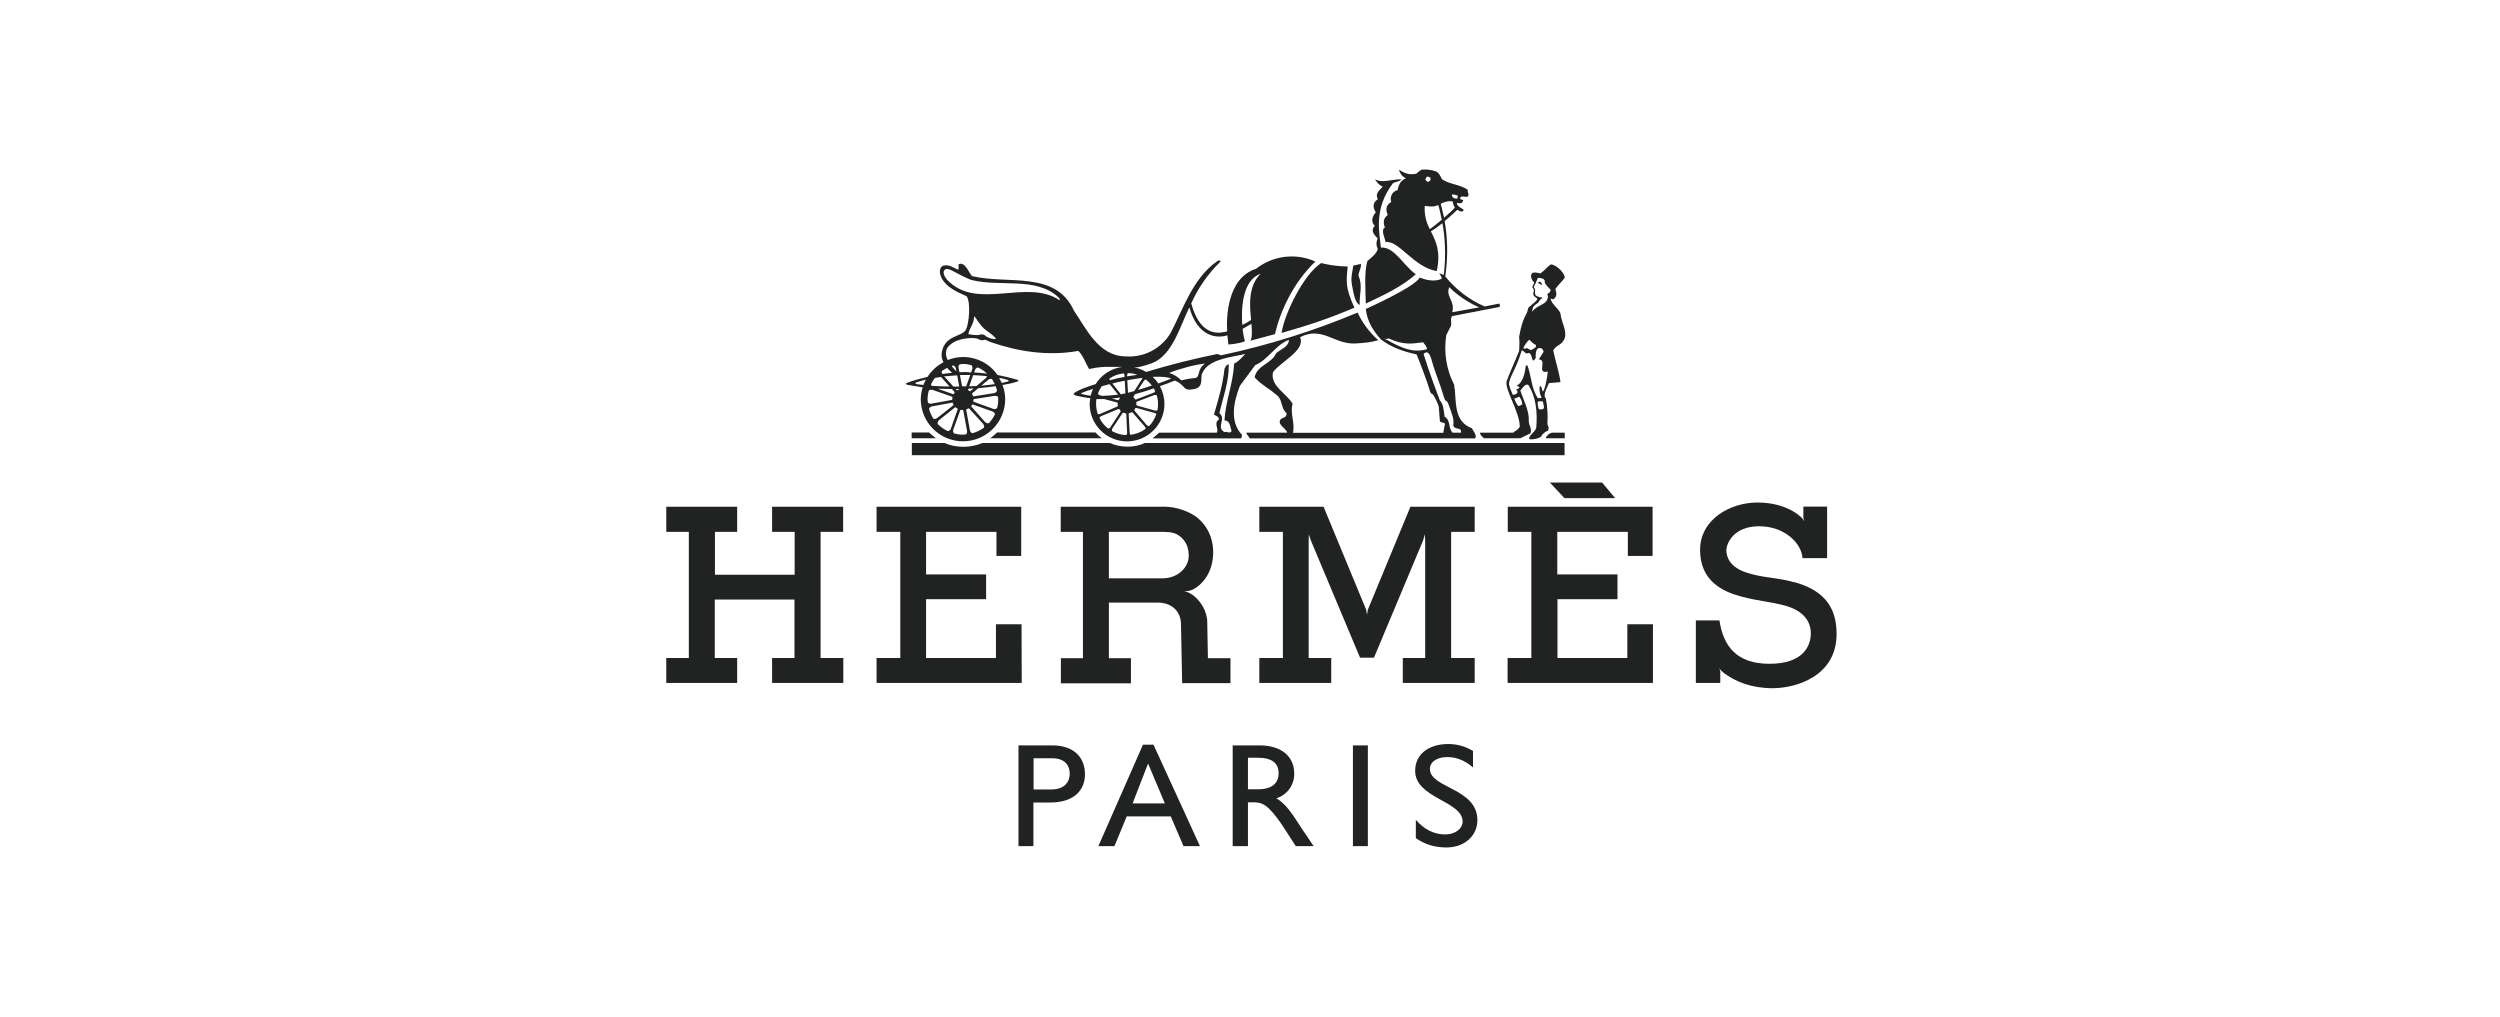 <svg width="177" height="72" viewBox="0 0 177 72" fill="none" xmlns="http://www.w3.org/2000/svg">
<path d="M54.664 37.655H56.261V40.693H50.618V37.655H52.191V35.878H47.172V37.655H48.769V46.588H47.172V48.353H52.191V46.588H50.606V42.446H56.249V46.588H54.664V48.353H59.707V46.588H58.098V37.655H59.695V35.878H54.664M115.215 46.588H110.268V42.422H114.518V40.669H110.256V37.655H115.251V39.36H117.004V35.878H106.75V37.655H108.419V46.588H106.738V48.353H117.028V44.199H115.215M72.326 44.199H70.513V46.588H65.566V42.422H69.817V40.669H65.566V37.655H70.549V39.36H72.302V35.878H62.06V37.655H63.741V46.588H62.06V48.353H72.338M110.76 35.266H114.35L113.426 34.161H109.728M127.018 41.221C125.769 40.861 124.88 40.945 123.608 40.525C122.455 40.129 122.227 39.42 122.227 38.964C122.227 38.484 122.731 37.259 124.544 37.259C126.357 37.259 127.546 38.46 127.618 39.516H129.359V35.866H127.678V36.659L127.726 36.899C127.669 36.779 127.587 36.672 127.486 36.587C126.958 36.106 125.937 35.578 124.412 35.578C122.551 35.578 120.366 36.731 120.366 38.94C120.366 41.113 121.927 41.87 123.259 42.23C124.58 42.578 125.265 42.578 126.381 42.878C127.486 43.178 128.206 43.839 128.206 44.835C128.206 45.772 127.63 46.996 125.277 46.996C122.935 46.996 122.011 45.736 121.735 43.923H120.066V48.353H121.795V47.513L121.723 47.297C121.723 47.297 121.783 47.441 121.987 47.585L121.999 47.609C122.875 48.281 124.028 48.725 125.505 48.725C127.15 48.725 130.031 47.885 130.031 44.883C130.031 42.746 128.891 41.737 127.03 41.209L127.018 41.221ZM99.318 46.588V48.353H104.409V46.588H102.74V37.655H104.409V35.878H99.858L96.844 43.166L96.784 43.526L96.724 43.166L93.71 35.878H89.16V37.655H90.829V46.588H89.16V48.353H94.251V46.588H92.654V38.376L92.666 37.835L92.81 38.267L96.292 46.564H97.277L100.759 38.255L100.879 37.823L100.903 38.316V46.588M64.546 30.619V31.027H66.263C66.092 30.899 65.928 30.763 65.77 30.619H64.546ZM110.784 30.631H109.896C109.656 30.679 109.464 30.895 109.44 31.027H110.784V30.631ZM64.546 32.228H110.772V31.364H81.055C80.299 31.724 79.326 31.7 78.582 31.364H69.553C68.7 31.724 67.716 31.724 66.863 31.364H64.558V32.216L64.546 32.228ZM77.561 30.619H70.585C70.561 30.667 70.237 30.943 70.105 31.027H78.005C77.842 30.91 77.693 30.772 77.561 30.619Z" fill="#212322"/>
<path d="M65.332 27.413C65.244 27.685 65.196 27.968 65.188 28.254C65.188 29.047 65.503 29.807 66.064 30.368C66.625 30.929 67.385 31.244 68.178 31.244C68.971 31.244 69.731 30.929 70.292 30.368C70.853 29.807 71.168 29.047 71.168 28.254C71.168 27.906 71.096 27.569 70.976 27.257C71.324 27.197 71.66 27.137 71.984 27.029C72.14 26.993 72.14 26.921 72.02 26.885C71.576 26.753 71.108 26.645 70.627 26.549C70.352 26.155 69.986 25.833 69.559 25.611C69.133 25.39 68.659 25.275 68.178 25.276C67.794 25.276 67.434 25.36 67.097 25.492V25.48C67.027 25.357 66.985 25.219 66.977 25.078C66.969 24.936 66.993 24.794 67.049 24.664C67.35 24.183 68.022 23.979 68.586 23.943C68.766 23.919 69.211 23.943 69.259 24.003C69.379 24.087 69.559 24.123 69.751 24.051C69.943 24.123 69.991 24.172 70.207 24.244C72.104 24.892 74.218 25.228 76.343 24.844C76.679 25.156 76.859 25.708 77.087 26.093C77.159 26.189 77.231 26.02 78.288 25.973H79.489C79.097 26.02 78.722 26.155 78.389 26.367C78.057 26.579 77.776 26.863 77.567 27.197C76.907 27.401 76.403 27.605 76.211 27.726C75.971 27.858 75.935 27.942 76.211 28.014C76.547 28.098 76.871 28.158 77.195 28.194C77.168 28.328 77.152 28.465 77.147 28.602C77.147 29.304 77.426 29.978 77.923 30.474C78.419 30.971 79.093 31.25 79.795 31.25C80.497 31.25 81.17 30.971 81.667 30.474C82.163 29.978 82.442 29.304 82.442 28.602C82.442 28.146 82.322 27.713 82.118 27.341C82.454 27.221 82.802 27.101 83.175 26.945C83.463 27.053 83.655 27.221 83.871 27.461C84.039 27.654 84.411 27.581 84.64 27.521C85 27.425 85.06 27.137 85.06 26.801C85.06 26.657 85.06 26.501 85.144 26.381C85.564 25.408 87.281 25.276 88.158 25.06C88.158 25.06 87.701 25.612 87.377 25.744C87.305 27.161 86.765 28.398 86.693 29.767C87.113 29.779 87.089 30.247 87.197 30.511C87.077 30.751 86.873 30.511 86.693 30.595C86.068 30.235 86.849 29.683 86.332 29.25C86.597 28.11 87.029 26.993 86.993 25.792C86.825 25.804 86.765 25.985 86.693 26.117C86.573 27.269 86.249 28.314 85.948 29.358C86.08 29.43 86.308 29.503 86.308 29.695C85.9 29.947 86.308 30.343 86.152 30.631H82.07L81.602 31.039H87.881L87.942 30.799C87.017 29.839 87.365 28.398 87.785 27.317L88.866 25.852C89.754 25.504 90.307 24.412 91.255 24.063C91.255 24.544 90.667 24.736 90.355 25C90.031 25.768 88.986 25.852 88.83 26.717C89.226 27.185 89.826 27.485 90.319 27.918C90.835 28.23 90.655 28.878 91.063 29.226C91.135 29.322 91.063 29.466 90.943 29.551C90.511 29.659 90.523 29.947 90.787 30.199C90.955 30.355 91.147 30.559 91.123 30.631H88.242C88.242 30.763 88.362 30.811 88.482 31.039H104.451C104.571 30.811 104.331 30.559 104.211 30.319C103.082 29.899 103.082 28.83 103.01 27.654C103.034 27.605 102.95 27.497 102.962 27.257C102.403 26.171 102.205 24.934 102.398 23.727L102.638 23.247C102.878 22.911 102.626 22.731 102.794 22.383L106.156 21.734C106.216 21.698 106.204 21.566 106.144 21.494L105.111 21.698C104.025 21.224 103.07 20.495 102.326 19.573C102.566 17.904 102.446 16.559 102.278 15.659C102.77 15.25 103.178 14.854 103.178 14.854C103.514 15.058 103.586 14.974 103.634 14.854C103.586 14.794 103.082 14.578 103.154 14.362C103.478 14.446 103.55 14.35 103.598 14.17L103.37 14.086L103.406 13.966C103.466 13.846 103.767 13.966 103.887 13.93C104.091 13.81 103.863 13.617 103.923 13.449C103.454 13.077 102.614 13.053 102.098 12.693C101.941 12.393 101.881 12.273 101.713 12.153C101.38 12.028 101.023 11.979 100.669 12.008C100.525 12.057 100.273 12.297 100.273 12.297C99.732 12.417 99.42 12.237 99.048 12.021C99.048 12.021 99.132 12.441 99.54 12.621C99.18 12.765 99.012 13.077 98.952 13.461C98.448 13.581 98.424 14.086 98.496 14.302C98.075 14.554 98.111 14.89 98.255 15.226C97.895 15.466 97.943 15.827 98.051 16.103C97.739 16.295 98.051 16.823 98.099 17.148C99 16.955 100.116 18.948 101.725 19.189C102.026 17.772 101.653 17.075 101.305 16.379C101.569 16.223 101.845 16.019 102.122 15.803C102.29 16.691 102.398 17.988 102.218 19.465L102.194 19.441C102.086 19.441 101.99 19.369 101.905 19.333C101.917 19.381 102.11 19.681 102.074 19.729C102.074 19.729 101.545 20.077 100.513 19.645C100.236 20.293 96.695 21.878 96.695 21.878C96.814 22.851 97.295 23.499 97.775 24.039C98.531 24.604 99.336 24.88 100.297 25.096C100.513 25.612 101.161 27.341 101.221 27.617C101.281 27.906 101.437 27.906 101.437 27.906C101.533 28.026 101.833 28.578 101.869 28.842L101.941 29.779C101.977 29.995 102.254 29.839 102.302 30.019L102.182 30.643H91.543C91.7 29.899 91.315 29.25 91.519 28.59C91.087 27.846 89.923 27.329 90.127 26.357C90.691 25.576 92.444 24.82 92.048 23.871C93.633 23.067 94.473 24.412 95.986 24.316C96.514 24.292 97.103 24.232 97.583 24.087C96.966 23.542 96.467 22.876 96.118 22.13C92.998 23.438 89.762 24.451 86.453 25.156L86.189 25.06C84.489 25.407 82.806 25.831 81.146 26.333C80.882 26.176 80.594 26.066 80.293 26.009H80.377C80.701 26.009 81.194 25.84 81.542 25.72C83.007 25.18 83.547 23.091 84.207 21.758C84.784 23.823 86.116 23.991 86.897 23.739L86.969 24.388C86.969 24.388 87.641 24.364 88.146 24.16C88.097 24.039 88.025 23.703 87.978 23.283L88.602 22.923C88.638 23.403 88.674 23.883 88.53 24.123L90.271 23.655C90.607 22.142 91.519 20.053 93.128 18.516C92.448 18.21 91.696 18.096 90.955 18.187C90.214 18.278 89.512 18.57 88.926 19.032C86.885 19.681 86.813 22.491 86.885 23.463C86.525 23.535 85.036 24.051 84.339 21.482C84.828 20.385 85.521 19.391 86.381 18.552C86.465 18.48 86.381 18.384 86.201 18.48C84.46 19.681 83.811 21.794 82.875 23.583C82.546 24.131 82.07 24.576 81.501 24.867C80.933 25.158 80.293 25.283 79.657 25.228C77.784 25.204 76.895 23.259 76.031 21.986C74.722 19.129 71.348 20.161 68.826 19.549C68.682 19.477 68.406 18.648 67.998 18.672C67.71 18.696 67.986 18.985 67.818 19.093C67.506 18.96 67.242 18.732 66.845 18.792C66.593 18.84 66.521 19.105 66.545 19.333C66.737 20.245 67.722 20.654 68.442 20.978C68.731 21.398 68.622 22.839 68.394 23.331C68.094 23.883 66.905 23.691 66.677 24.952C66.638 25.191 66.68 25.436 66.797 25.648C66.338 25.889 65.949 26.245 65.669 26.681C65.164 26.801 64.672 26.933 64.228 27.101C64.108 27.137 64.108 27.221 64.252 27.245L65.332 27.425V27.413ZM102.614 20.329C103.046 20.81 104.079 21.518 104.739 21.758L102.818 22.106C103.046 21.29 102.314 20.99 102.614 20.329ZM102.818 13.774C102.89 13.738 103.094 13.822 103.178 13.834C103.226 13.846 103.214 13.954 103.178 14.05C103.058 14.086 102.866 14.014 102.842 13.942C102.806 13.87 102.758 13.798 102.83 13.774H102.818ZM102.842 14.254C102.866 14.398 102.914 14.566 102.998 14.686C102.998 14.746 102.638 15.07 102.242 15.418C102.134 14.914 102.038 14.578 102.002 14.434C102.17 14.314 102.602 14.194 102.842 14.266V14.254ZM101.005 12.513C101.077 12.489 101.221 12.537 101.269 12.573C101.305 12.597 101.269 12.717 101.269 12.765C101.269 12.801 101.089 12.885 101.089 12.885C101.089 12.885 100.921 12.765 100.921 12.717H100.909C100.936 12.647 100.968 12.579 101.005 12.513ZM101.233 16.223C100.958 15.72 100.833 15.149 100.873 14.578C101.089 14.578 101.413 14.71 101.833 14.518C101.833 14.518 101.953 14.914 102.074 15.563C101.773 15.815 101.449 16.067 101.233 16.223ZM98.363 24.148C97.679 23.811 98.111 24.099 98.303 23.955C99.384 24.448 99.936 24.34 100.753 24.232C100.873 24.388 101.029 24.532 101.029 24.724C100.032 25 99.264 24.64 98.363 24.16V24.148ZM102.278 29.503C102.206 28.974 102.182 28.602 101.941 28.35C101.749 27.822 101.185 26.369 100.789 25.06C101.029 24.82 101.221 24.94 101.389 25.6C101.533 26.129 101.713 26.561 101.857 26.993C102.038 27.437 102.182 28.026 102.314 28.338C102.314 28.338 102.434 28.362 102.518 28.53C102.866 29.491 102.95 29.659 102.89 30.115C102.974 30.475 103.49 30.187 103.442 30.631H102.362H102.842C102.506 30.283 102.734 29.767 102.278 29.503ZM81.097 30.367C80.797 30.595 80.437 30.727 80.053 30.787C80.017 30.775 79.981 30.691 79.981 30.643L79.909 29.286L79.945 29.25C79.981 29.25 80.065 29.202 80.113 29.19H80.173L81.061 30.211C81.097 30.259 81.122 30.331 81.097 30.367ZM79.729 30.799C79.369 30.799 79.032 30.679 78.732 30.523C78.708 30.487 78.732 30.403 78.744 30.355L79.489 29.226H79.549L79.693 29.262L79.741 29.298L79.801 30.655C79.801 30.703 79.765 30.787 79.729 30.799ZM77.856 27.978C77.808 27.978 77.736 27.906 77.736 27.858C77.808 27.677 77.892 27.497 78.012 27.341L78.564 27.197L79.164 27.942H79.14C78.774 27.99 78.405 28.018 78.036 28.026L77.856 27.978ZM79.537 26.429C79.585 26.453 79.621 26.525 79.621 26.573V26.681C79.26 26.753 78.9 26.825 78.576 26.921C78.552 26.873 78.54 26.813 78.552 26.801C78.84 26.597 79.176 26.477 79.537 26.441V26.429ZM79.356 27.918L78.756 27.149C79.044 27.077 79.344 27.005 79.633 26.957L79.681 27.846L79.356 27.918ZM79.296 28.158V28.17C79.266 28.212 79.237 28.256 79.213 28.302L79.164 28.338L78.72 28.218L79.296 28.146V28.158ZM80.101 27.99H80.053H80.113H80.101ZM79.861 27.798L79.813 26.921C80.173 26.849 80.533 26.801 80.893 26.753C80.883 26.788 80.867 26.82 80.845 26.849L80.305 27.689L79.849 27.81L79.861 27.798ZM81.001 26.957C81.025 26.909 81.097 26.861 81.134 26.873C81.29 26.993 81.434 27.137 81.554 27.293C81.23 27.413 80.893 27.509 80.569 27.605L81.001 26.945V26.957ZM79.801 26.645V26.561C79.801 26.513 79.825 26.429 79.873 26.417C80.101 26.417 80.317 26.465 80.521 26.537L79.801 26.645ZM76.619 27.906C76.499 27.87 76.535 27.834 76.607 27.81C76.847 27.713 77.099 27.617 77.387 27.533C77.315 27.677 77.267 27.846 77.219 28.014C77.016 27.996 76.815 27.96 76.619 27.906ZM77.64 28.254H78.18L79.116 28.506L79.128 28.554C79.128 28.59 79.128 28.686 79.152 28.734L79.128 28.77L77.88 29.31C77.832 29.334 77.748 29.334 77.724 29.31C77.646 29.086 77.606 28.851 77.603 28.614C77.603 28.494 77.603 28.374 77.628 28.254H77.64ZM77.844 29.587C77.844 29.551 77.904 29.491 77.952 29.466L79.201 28.95L79.249 28.974L79.332 29.07C79.332 29.082 79.356 29.118 79.344 29.13L78.6 30.271C78.576 30.307 78.492 30.355 78.456 30.343C78.199 30.144 77.99 29.89 77.844 29.599V29.587ZM81.35 30.163C81.326 30.187 81.23 30.139 81.194 30.103L80.317 29.07V29.022C80.34 28.984 80.36 28.944 80.377 28.902C80.389 28.902 80.413 28.866 80.437 28.878L81.746 29.238C81.782 29.238 81.854 29.286 81.866 29.334C81.746 29.647 81.59 29.935 81.362 30.163H81.35ZM81.95 29.034C81.938 29.07 81.83 29.082 81.782 29.07L80.485 28.71L80.461 28.662C80.461 28.61 80.457 28.558 80.449 28.506C80.449 28.494 80.449 28.458 80.473 28.446L81.734 27.966C81.782 27.954 81.866 27.966 81.902 27.99C82.001 28.329 82.017 28.687 81.95 29.034ZM81.782 27.677C81.782 27.726 81.722 27.798 81.674 27.798L81.758 27.774L80.413 28.29L80.365 28.266C80.335 28.224 80.303 28.184 80.269 28.146L80.245 28.086L80.365 27.906C80.773 27.798 81.218 27.666 81.686 27.497L81.782 27.677ZM85.3 25.756C84.724 26.165 85 26.669 84.628 26.765C84.507 26.753 83.763 26.885 83.643 26.933C83.403 26.705 83.151 26.513 82.766 26.405C83.487 26.117 84.64 25.804 85.3 25.744V25.756ZM82.923 26.801C82.802 26.861 82.454 26.993 82.01 27.149C81.897 26.978 81.764 26.821 81.614 26.681C82.178 26.657 82.646 26.681 82.923 26.801ZM89.25 19.381C88.362 20.269 88.47 21.602 88.578 22.647C88.374 22.803 88.122 22.923 87.954 23.007C87.857 21.734 88.001 19.813 89.25 19.381ZM67.073 19.837C66.917 19.633 66.701 19.333 66.869 19.117C66.99 18.96 67.254 19.081 67.398 19.153C67.518 19.225 68.514 19.753 68.79 19.825C70.796 20.329 73.329 19.585 74.914 21.026C74.998 21.11 75.046 21.17 75.034 21.266C72.705 19.681 69.187 22.034 67.073 19.825V19.837ZM68.959 22.395C69.127 22.503 69.199 22.755 69.367 22.911C69.667 23.403 70.231 23.571 70.531 24.003C70.431 24.011 70.33 24.002 70.231 23.979C70.039 23.943 69.955 23.883 69.799 23.811C69.703 23.679 69.487 23.631 69.319 23.715C69.187 23.739 68.814 23.715 68.562 23.655C68.61 23.259 68.995 22.875 68.959 22.395ZM66.617 26.681L67.23 27.365C66.785 27.365 66.365 27.341 65.957 27.317C65.933 27.269 65.909 27.233 65.921 27.197C65.993 27.041 66.089 26.885 66.197 26.753L66.617 26.693V26.681ZM70.243 26.849L70.435 27.197C70.135 27.245 69.811 27.269 69.475 27.305L69.955 26.897C70.075 26.801 70.207 26.813 70.243 26.849ZM69.823 26.753L69.139 27.329L68.622 27.353L68.899 26.561C69.235 26.573 69.571 26.597 69.883 26.633C69.871 26.669 69.859 26.717 69.823 26.753ZM69.655 30.283C69.415 30.463 69.139 30.595 68.85 30.667C68.79 30.667 68.694 30.583 68.67 30.463L68.406 29.022L68.418 28.986C68.469 28.968 68.517 28.944 68.562 28.914H68.61L69.595 29.995C69.691 30.115 69.691 30.235 69.655 30.283ZM67.578 27.762C67.59 27.762 67.602 27.786 67.578 27.81L67.518 27.894C67.518 27.918 67.494 27.918 67.47 27.906L66.389 27.521L67.398 27.545L67.578 27.75V27.762ZM68.658 27.701C68.626 27.669 68.59 27.641 68.55 27.617C68.538 27.617 68.526 27.593 68.538 27.569L68.562 27.521L68.935 27.497L68.706 27.689C68.706 27.701 68.682 27.713 68.658 27.689V27.701ZM68.406 27.353H68.118L67.962 26.561L68.106 26.549H68.694L68.406 27.353ZM67.77 26.573L67.914 27.365H67.494L66.845 26.645L67.77 26.573ZM67.926 27.533V27.557C67.876 27.576 67.827 27.6 67.782 27.63H67.734L67.662 27.545H67.938L67.926 27.533ZM65.861 27.293L65.885 27.269C65.878 27.282 65.87 27.294 65.861 27.305V27.293ZM65.753 27.666C65.777 27.617 65.909 27.569 66.029 27.605L67.41 28.086L67.434 28.134C67.425 28.181 67.421 28.23 67.422 28.278L67.386 28.314L65.945 28.578C65.813 28.602 65.705 28.53 65.693 28.482L65.669 28.266C65.671 28.063 65.7 27.861 65.753 27.666ZM65.777 28.962C65.777 28.902 65.861 28.794 65.993 28.77L67.422 28.506C67.43 28.506 67.437 28.508 67.444 28.512C67.45 28.516 67.455 28.523 67.458 28.53L67.506 28.638V28.686L66.353 29.599C66.233 29.683 66.113 29.671 66.077 29.635C65.946 29.426 65.845 29.199 65.777 28.962ZM66.389 30.019C66.365 29.983 66.389 29.827 66.485 29.743L67.614 28.842C67.626 28.818 67.65 28.818 67.662 28.842L67.782 28.926C67.806 28.926 67.818 28.95 67.806 28.974L67.326 30.343C67.266 30.487 67.158 30.535 67.097 30.523C66.834 30.397 66.595 30.226 66.389 30.019ZM67.23 30.583C67.213 30.581 67.197 30.576 67.182 30.571L67.218 30.583H67.23ZM67.566 30.703C67.518 30.667 67.446 30.547 67.494 30.415L67.986 29.046C67.986 29.022 68.01 29.01 68.034 29.022H68.166C68.19 29.022 68.202 29.046 68.202 29.07L68.466 30.499C68.49 30.643 68.43 30.727 68.382 30.751L68.178 30.775C67.962 30.775 67.758 30.739 67.566 30.691V30.703ZM69.931 30.055C69.94 30.044 69.948 30.032 69.955 30.019L69.931 30.055ZM70.015 29.959C69.967 29.983 69.835 29.971 69.739 29.875L68.778 28.794C68.754 28.782 68.754 28.758 68.766 28.746C68.79 28.717 68.811 28.684 68.826 28.65C68.826 28.626 68.862 28.626 68.874 28.638L70.267 29.13C70.411 29.19 70.447 29.298 70.435 29.346C70.328 29.565 70.191 29.767 70.027 29.947L70.015 29.959ZM70.435 29.322L70.507 29.178C70.485 29.227 70.461 29.275 70.435 29.322ZM70.591 28.878C70.579 28.926 70.447 28.998 70.327 28.95L68.935 28.446L68.911 28.41L68.923 28.29L68.959 28.254L70.423 28.026C70.567 28.014 70.664 28.074 70.664 28.122L70.676 28.266C70.676 28.482 70.652 28.674 70.603 28.866L70.591 28.878ZM70.591 27.654C70.591 27.701 70.507 27.81 70.387 27.834L68.935 28.062C68.93 28.064 68.925 28.064 68.92 28.064C68.915 28.064 68.91 28.063 68.905 28.06C68.901 28.058 68.897 28.055 68.893 28.051C68.89 28.047 68.888 28.043 68.886 28.038C68.871 27.988 68.851 27.939 68.826 27.894V27.846L69.259 27.485C69.679 27.449 70.087 27.401 70.496 27.341L70.591 27.654ZM71.336 26.897C71.432 26.921 71.456 26.993 71.336 27.017L70.928 27.113L70.736 26.753C70.952 26.789 71.168 26.837 71.336 26.897ZM68.971 26.369L69.031 26.189C69.079 26.057 69.199 26.009 69.247 26.02C69.487 26.129 69.691 26.273 69.883 26.453C69.576 26.413 69.268 26.385 68.959 26.369H68.971ZM68.778 25.852C68.814 25.877 68.874 26.009 68.838 26.129L68.754 26.369C68.538 26.345 68.322 26.333 68.094 26.345H67.926L67.866 26.045C67.842 25.901 67.914 25.804 67.962 25.792L68.178 25.768C68.382 25.768 68.586 25.804 68.778 25.852ZM67.494 25.877C67.542 25.877 67.65 25.96 67.674 26.081L67.71 26.285C67.588 26.17 67.475 26.046 67.374 25.913L67.494 25.877ZM67.41 26.393L66.713 26.477C66.665 26.381 66.665 26.297 66.689 26.261L67.049 26.045C67.17 26.165 67.278 26.285 67.41 26.393ZM64.888 27.065L65.549 26.873C65.484 26.997 65.428 27.126 65.38 27.257L64.888 27.197C64.768 27.173 64.792 27.101 64.888 27.077V27.065ZM108.953 19.957C108.905 19.993 108.881 20.053 108.929 20.065C109.002 20.077 109.05 20.101 109.134 20.185C109.182 20.209 109.17 20.137 109.158 20.089C109.11 19.969 109.014 19.909 108.953 19.957Z" fill="#212322"/>
<path d="M107.157 30.632H104.792C104.768 30.788 104.948 30.908 105.056 31.028H107.638L108.358 30.68C108.478 30.367 108.238 30.091 108.238 29.839C108.286 29.083 107.866 28.338 107.638 27.654C107.782 27.498 107.962 27.15 108.202 27.246C108.754 28.098 108.862 29.203 108.766 30.295C108.706 30.56 108.25 30.812 108.262 31.064C108.262 31.148 108.874 31.112 109.127 30.896C109.163 30.728 109.487 30.512 109.607 30.488C109.715 30.151 109.535 30.163 109.559 29.959C109.597 29.364 109.557 28.767 109.439 28.182L109.391 28.158C109.271 27.858 109.547 27.414 109.667 27.126L110.483 27.054C110.387 26.333 110.123 25.565 109.967 24.808C110.063 24.64 110.243 24.496 110.411 24.4C111.276 23.824 110.519 22.899 110.483 22.191C110.339 21.819 109.823 21.53 109.787 21.122C109.883 21.206 109.967 21.17 109.991 21.182C110.231 21.002 110.231 20.762 110.111 20.462C110.471 20.006 110.711 19.801 110.784 19.657C110.759 19.273 110.147 18.721 109.799 18.721C109.595 18.841 109.451 19.069 109.067 19.357C109.055 19.381 108.61 19.201 108.466 19.357C108.346 19.453 108.382 19.801 108.622 19.994C108.598 20.09 108.574 20.114 108.514 20.234C108.49 20.294 108.478 20.354 108.514 20.378C108.598 20.45 108.622 20.57 108.562 20.738C108.502 20.918 108.706 21.05 108.778 21.086L108.838 21.146C108.862 21.338 108.178 21.71 108.178 21.867C108.13 22.335 107.83 22.287 107.554 23.836C107.59 24.208 107.578 24.544 107.554 24.844C107.193 25.769 106.917 26.297 106.677 26.97C106.485 27.522 107.59 29.131 107.602 30.211C107.362 30.572 107.169 30.524 107.157 30.632ZM108.958 28.975C108.888 28.812 108.859 28.635 108.874 28.458C108.97 28.362 109.151 28.434 109.235 28.422C109.355 28.939 109.379 29.011 108.946 28.975H108.958ZM108.958 21.338C108.994 21.314 109.019 21.242 109.043 21.218C109.403 20.978 109.151 21.146 108.79 20.954C108.67 20.894 108.67 20.786 108.682 20.618C108.706 20.426 108.622 20.378 108.586 20.318L108.682 20.126C108.766 20.006 108.838 19.741 108.886 19.669C109.487 19.693 109.355 19.957 109.367 20.006C109.415 20.138 109.667 20.414 109.787 20.51C109.751 20.87 109.463 20.654 109.595 20.99C109.559 21.627 108.814 21.542 108.49 22.071C108.454 21.542 108.91 21.542 108.958 21.338ZM108.274 24.052C108.442 24.208 108.61 24.388 108.73 24.412C108.826 24.64 108.55 24.664 108.454 24.772C108.238 24.808 108.154 24.568 108.022 24.676C107.986 24.7 107.854 24.676 107.854 24.64C107.926 24.448 108.13 24.172 108.274 24.052ZM106.845 27.27C106.761 26.837 107.35 26.153 107.734 24.82C107.89 24.772 107.974 25.133 108.214 24.988C108.55 25 108.406 25.913 108.73 25.337C108.73 25.072 108.706 24.796 108.91 24.652C109.127 24.604 109.271 24.724 109.283 24.916L108.946 25.445C109.583 25.469 108.742 26.489 109.583 26.309C109.559 26.693 109.355 27.762 109.211 27.714C109.091 27.114 108.994 27.354 108.994 27.534C109.019 27.774 109.019 27.954 109.151 28.134C109.115 28.194 108.934 28.194 108.886 28.194C108.406 27.522 108.43 26.585 108.13 25.853C108.07 25.853 108.01 25.913 108.01 25.973C107.974 26.417 107.806 27.054 107.446 27.27C107.205 27.39 107.938 27.318 107.338 27.594C107.578 27.75 107.362 27.954 107.109 27.954C106.989 27.69 106.893 27.474 106.857 27.27H106.845ZM107.482 28.747C107.372 28.584 107.28 28.411 107.205 28.23L107.566 28.086C107.662 28.206 107.77 28.422 107.782 28.627C107.71 28.663 107.602 28.747 107.482 28.747ZM96.267 21.59C96.219 20.882 96.507 20.282 96.183 19.525C96.183 19.213 96.399 18.973 96.351 18.685L95.811 18.805C95.727 19.405 95.631 19.609 95.715 20.162C95.847 20.81 95.919 21.398 96.267 21.602V21.59ZM90.732 23.572C92.773 22.995 94.202 22.503 95.895 21.783C95.187 20.27 95.343 19.837 95.415 18.865C95.415 18.865 94.538 18.877 93.542 18.625C92.341 19.381 90.96 22.131 90.732 23.572ZM97.768 24.004C97.66 23.896 97.828 24.076 97.768 24.004V24.004ZM100.241 19.417C99.377 18.817 98.705 17.436 97.768 17.532C97.672 16.512 97.228 14.783 98.633 12.957C98.825 12.873 99.113 12.837 99.233 12.705C98.657 12.645 97.9 13.005 97.348 12.693C97.348 12.693 97.6 13.138 97.9 13.198C97.708 13.462 97.324 13.654 97.552 14.11C97.084 14.398 97.264 14.807 97.408 15.035C97.168 15.275 97.024 15.719 97.336 15.983C96.952 16.392 97.432 16.74 97.54 16.884C97.348 17.292 97.54 17.604 97.54 17.604C97.54 17.904 97 18.325 96.82 18.469C96.579 19.165 96.675 20.57 96.699 21.494C97.996 20.882 99.257 20.294 100.241 19.417ZM85.473 44.031C85.473 43.311 84.993 42.446 84.308 42.038C84.145 41.937 83.96 41.875 83.768 41.858C83.936 41.87 84.152 41.858 84.368 41.774C84.372 41.774 84.376 41.774 84.38 41.774C85.065 41.462 85.893 40.585 85.893 39.096C85.893 38.016 85.413 37.115 84.621 36.539C83.872 36.055 82.989 35.823 82.099 35.879H75.099V37.656H76.672V46.601H75.111V48.378H80.07V46.601H78.509V42.663H81.943C83.132 42.663 83.588 43.455 83.612 44.115L83.696 48.366H87.118V46.601H85.521L85.473 44.043V44.031ZM82.315 40.946H78.509V37.656H82.111C82.483 37.656 82.952 37.644 83.312 37.824C83.744 38.052 84.164 38.532 84.164 39.325C84.164 40.237 83.324 40.946 82.315 40.946ZM74.487 52.772H72.109V59.904H73.166V56.819H74.343C76.048 56.819 76.816 55.942 76.816 54.813C76.816 53.685 76.096 52.772 74.487 52.772ZM74.439 55.894H73.178V53.685H74.487C75.447 53.685 75.736 54.249 75.736 54.765C75.736 55.486 75.231 55.894 74.439 55.894ZM80.922 52.724L77.765 59.904H78.905L79.77 57.803H82.891L83.792 59.904H84.957L81.667 52.724H80.922ZM80.19 56.879L81.283 54.057L82.471 56.879H80.19ZM95.787 52.772H96.844V59.904H95.787V52.772ZM101.238 54.441C101.238 53.937 101.742 53.601 102.463 53.601C102.991 53.601 103.627 53.757 104.288 54.333V53.169C103.768 52.849 103.169 52.678 102.559 52.676C101.13 52.676 100.193 53.409 100.193 54.573C100.193 56.53 103.555 56.699 103.555 58.175C103.555 58.572 103.159 59.076 102.295 59.076C101.526 59.076 100.818 58.716 100.241 58.043V59.34C100.89 59.784 101.562 60 102.415 60C103.675 60 104.6 59.184 104.6 58.067C104.6 55.786 101.238 55.81 101.238 54.441ZM92.053 58.488C91.477 57.599 91.056 56.939 90.372 56.518C90.743 56.402 91.067 56.168 91.294 55.852C91.521 55.536 91.64 55.155 91.632 54.765C91.632 53.529 90.684 52.772 89.171 52.772H87.274V59.904H88.355V56.807H88.811C89.351 56.807 89.808 56.975 90.792 58.44L91.741 59.904H93.001L92.449 59.076C92.311 58.884 92.179 58.688 92.053 58.488ZM89.051 55.882H88.355V53.649H89.051C90.096 53.649 90.516 54.057 90.528 54.729C90.528 55.33 90.204 55.882 89.051 55.882Z" fill="#212322"/>
</svg>
